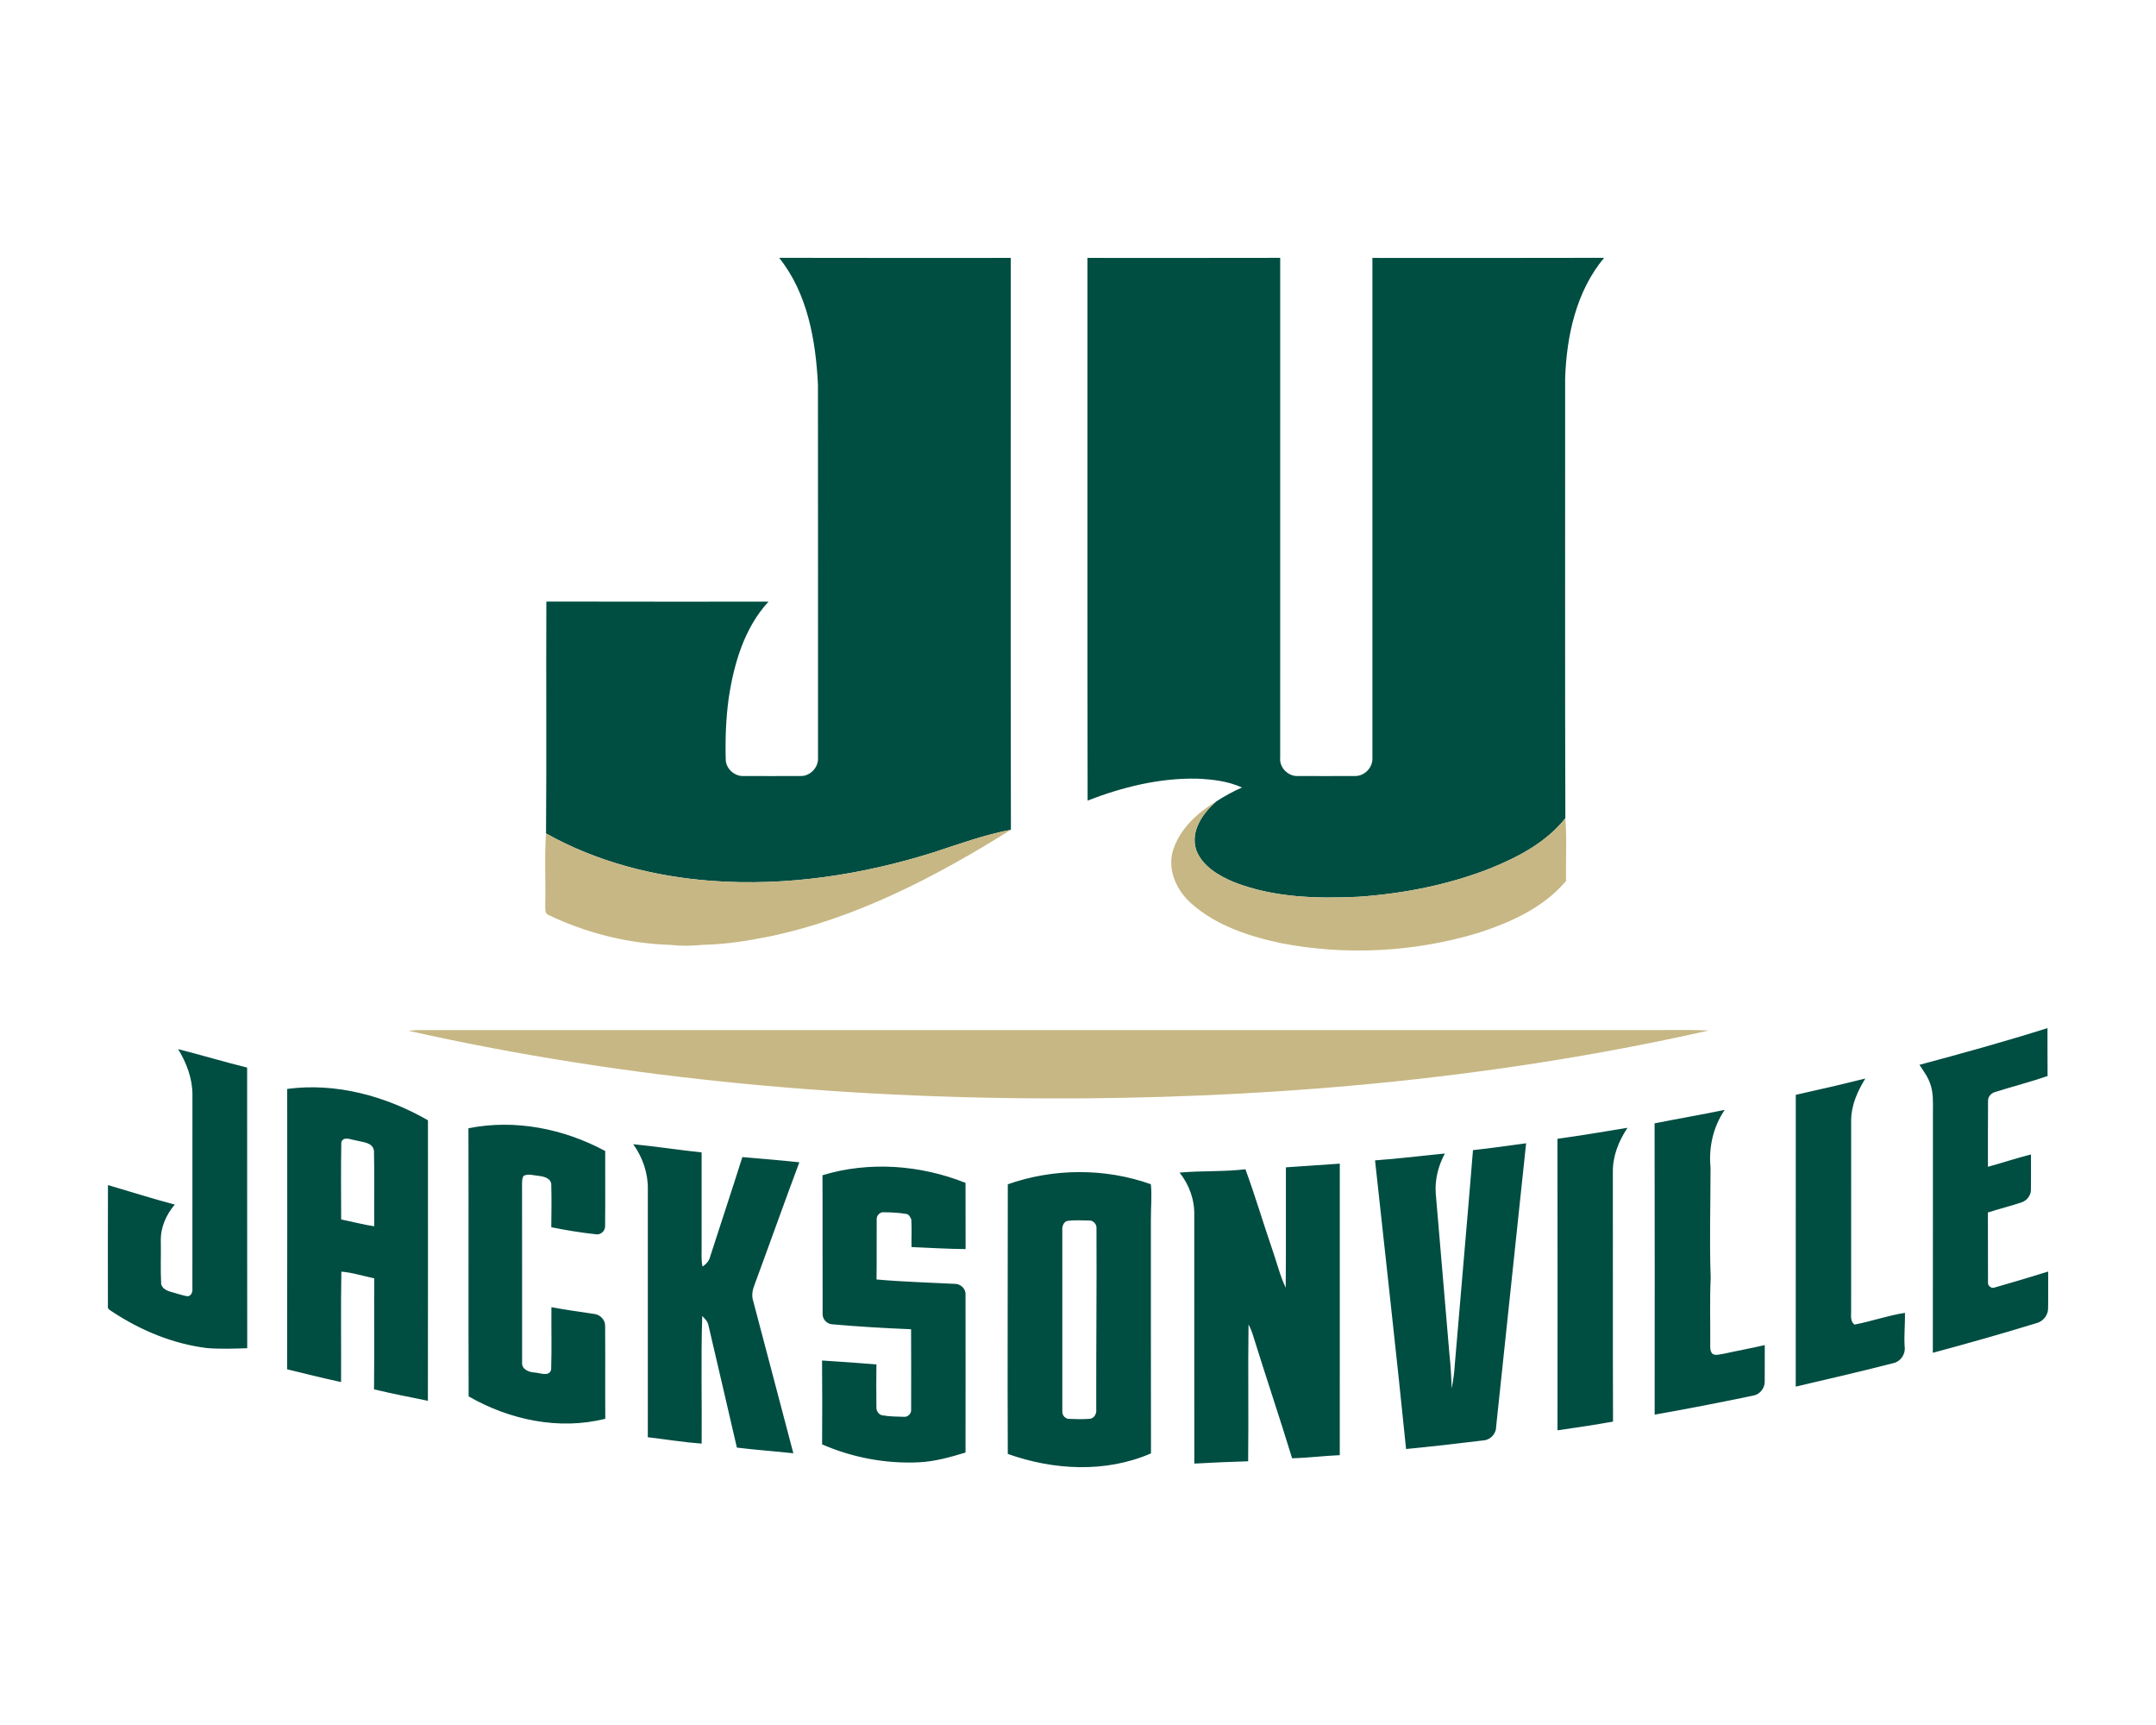 <?xml version="1.0" encoding="UTF-8"?>
<!DOCTYPE svg PUBLIC "-//W3C//DTD SVG 1.1//EN" "http://www.w3.org/Graphics/SVG/1.1/DTD/svg11.dtd">
<!-- Creator: CorelDRAW -->
<svg xmlns="http://www.w3.org/2000/svg" xml:space="preserve" width="2000px" height="1600px" version="1.1" style="shape-rendering:geometricPrecision; text-rendering:geometricPrecision; image-rendering:optimizeQuality; fill-rule:evenodd; clip-rule:evenodd"
viewBox="0 0 2000 1600"
 xmlns:xlink="http://www.w3.org/1999/xlink">
 <defs>
  <style type="text/css">
   <![CDATA[
    .fil0 {fill:#004D42;fill-rule:nonzero}
    .fil1 {fill:#C7B784;fill-rule:nonzero}
   ]]>
  </style>
 </defs>
 <g id="Capa_x0020_1">
  <g id="Jacksonville_x0020_Dolphins.cdr">
   <path class="fil0" d="M934.89 1098.47c42.5,-14.96 90.22,-15.18 132.7,-0.06 1.1,10.87 -0.06,21.89 0.02,32.82 0.08,72.27 -0.1,144.56 0.1,216.84 -41.94,18.24 -90.4,15.66 -132.84,0.49 -0.4,-83.35 0.08,-166.73 0.02,-250.09zm-171.93 -8.4c43.34,-13.17 90.82,-9.59 132.7,7.08 0.12,20.47 -0.04,40.94 0.08,61.43 -16.75,-0.18 -33.48,-1.14 -50.19,-1.9 -0.16,-8.53 0.36,-17.07 -0.2,-25.57 -0.86,-2.26 -2.24,-4.97 -4.94,-5.17 -6.68,-1.12 -13.47,-1.48 -20.23,-1.52 -3.82,-0.64 -7.36,3.19 -6.92,6.91 -0.16,18.46 0.14,36.95 -0.16,55.42 24.45,2.22 49.06,2.82 73.57,4.12 5.04,0.42 9.45,4.97 8.99,10.15 0.06,48.74 0.08,97.5 0,146.24 -14.13,4.33 -28.48,8.39 -43.32,9.07 -30.66,1.46 -61.61,-4.36 -89.72,-16.63 0.14,-25.91 0.18,-51.84 -0.05,-77.77 16.83,1.04 33.64,2.24 50.43,3.6 -0.1,13.2 -0.22,26.43 0,39.64 -0.2,3.32 1.92,6.92 5.36,7.56 6.62,1.14 13.37,1.26 20.09,1.42 3.64,0.46 7.24,-3.14 6.76,-6.82 0.04,-24.81 0.08,-49.63 -0.06,-74.42 -24.37,-0.96 -48.74,-2.44 -73.05,-4.56 -4.78,-0.18 -9.12,-4.62 -9,-9.42 -0.2,-42.94 0.08,-85.9 -0.14,-128.86zm429.89 -7.33c16.69,-1 33.31,-2.4 50,-3.42 0.02,90.14 0.04,180.27 -0.02,270.39 -14.76,0.6 -29.45,2.56 -44.22,2.88 -11.58,-37.84 -24.23,-75.34 -35.99,-113.11 -1.1,-3.83 -2.6,-7.55 -4.43,-11.05 -0.6,42.3 0.15,84.64 -0.36,126.96 -16.66,0.46 -33.29,1.22 -49.92,2.14 -0.12,-76.82 0,-153.63 -0.06,-230.43 0.38,-14.3 -4.78,-28.33 -13.62,-39.47 20.3,-1.84 40.83,-0.68 61.08,-3.1 8.99,24.55 16.43,49.64 24.91,74.39 4.17,11.82 7.05,24.13 12.45,35.5 0.4,-37.22 0.04,-74.46 0.18,-111.68zm173.56 -15.96c16.47,-1.76 32.87,-4.12 49.28,-6.35 -9.36,87.6 -18.45,175.22 -27.81,262.82 0.12,6.43 -5.14,12.29 -11.57,12.75 -23.95,2.94 -47.94,5.7 -71.97,8.02 -9.02,-89.28 -19.19,-178.48 -28.79,-267.74 21.63,-1.5 43.14,-4.24 64.73,-6.34 -6.05,11.34 -9.39,24.27 -8.41,37.18 4.11,49.52 8.55,99.02 12.65,148.56 1.16,10.67 1.78,21.37 2.12,32.1 1.26,-6.78 2.38,-13.61 2.76,-20.49 5.6,-66.85 11.57,-133.66 17.01,-200.51zm-779.01 -5.47c21.21,2.03 42.27,5.37 63.46,7.59 0,29.41 0.02,58.82 0,88.24 0.06,5.88 -0.47,11.86 0.84,17.67 3.39,-2.29 6.23,-5.33 7.13,-9.43 9.84,-30.75 20.13,-61.35 29.81,-92.14 17.63,1.52 35.28,2.94 52.87,4.82 -14.07,37.6 -27.48,75.44 -41.38,113.09 -2,4.95 -3.18,10.39 -1.42,15.61 12.3,47.1 24.97,94.1 37.23,141.2 -17.45,-1.9 -34.97,-3.1 -52.38,-5.26 -8.68,-37.83 -17.59,-75.61 -26.37,-113.41 -0.56,-3.62 -3.38,-6.16 -5.77,-8.64 -1.28,39.41 -0.2,78.91 -0.54,118.37 -16.72,-1.26 -33.31,-3.96 -49.94,-5.94 0.06,-76.62 0,-153.25 0.02,-229.89 0.28,-15 -4.82,-29.75 -13.56,-41.88zm857.36 -5.02c21.71,-3.06 43.38,-6.58 64.99,-10.22 -8.12,12.1 -13.8,26.29 -13.6,41.06 0.16,77.15 -0.14,154.31 0.16,231.46 -17.11,3.06 -34.3,5.64 -51.51,8.09 0.04,-90.15 0.12,-180.27 -0.04,-270.39zm-1010.21 -9.8c43.12,-8.65 88.46,0.42 126.87,21.11 -0.1,23.13 0.16,46.24 -0.1,69.37 0.3,4.78 -4.26,8.88 -9.02,7.8 -13.73,-1.5 -27.39,-3.72 -40.9,-6.46 0.16,-13.11 0.3,-26.25 0,-39.36 -0.02,-6.04 -6.8,-7.72 -11.6,-8.28 -4.61,-0.32 -9.73,-2.38 -14.05,-0.02 -1.72,2.48 -1.4,5.58 -1.48,8.46 0.12,54.75 -0.02,109.51 0.06,164.26 -0.82,6.66 6.28,9.5 11.75,9.7 4.9,0.34 13.46,4.2 15.2,-2.72 0.62,-19.29 0.06,-38.6 0.24,-57.89 13.17,2.47 26.45,4.31 39.7,6.27 5.5,0.6 10.32,5.52 10.12,11.18 0.24,28.67 -0.06,57.35 0.14,86.04 -42.92,10.86 -88.86,1.02 -126.75,-20.75 -0.28,-82.9 0.06,-165.79 -0.18,-248.71zm1100.31 -4.54c21.67,-4.35 43.46,-7.99 65.09,-12.51 -10.76,15.67 -15.04,34.9 -13.18,53.7 0,34.02 -1.1,68.1 0.14,102.09 -0.94,20.05 -0.28,40.12 -0.4,60.17 0.04,3.4 -0.56,7.24 1.82,10.1 2.88,2.32 6.72,0.56 10.02,0.3 12.89,-2.86 25.87,-5.18 38.72,-8.18 -0.1,11.22 0.1,22.45 -0.04,33.68 0.18,6.12 -4.4,12.04 -10.46,13.12 -30.46,6.38 -60.99,12.31 -91.64,17.71 0.04,-90.06 0.15,-180.12 -0.07,-270.18zm130.98 -26.46c21.57,-4.74 43.1,-9.78 64.53,-15.14 -7.16,11.6 -13.08,24.69 -13.16,38.57 0,58.81 0.06,117.62 -0.02,176.4 0.1,4.63 -1.08,9.99 3.06,13.29 15.77,-2.98 30.99,-8.44 46.84,-10.9 0.3,10.52 -1,21.05 -0.22,31.59 0.86,6.66 -3.72,13.51 -10.32,15.01 -30.12,7.8 -60.47,14.7 -90.75,21.83 0.02,-90.22 -0.04,-180.45 0.04,-270.65zm-1500.62 -42.41c21.39,5.5 42.58,11.82 64.03,17.14 0.1,86.76 -0.08,173.54 0.08,260.3 -12.5,0.42 -25.07,0.86 -37.55,-0.16 -31.34,-3.9 -61.15,-16.31 -87.44,-33.57 -1.8,-1.39 -4.93,-2.51 -4.25,-5.39 -0.02,-37.39 -0.08,-74.81 0.05,-112.21 20.65,6.05 41.19,12.59 62,18.11 -8.06,9.39 -13.34,21.37 -12.96,33.92 0.24,13.32 -0.4,26.71 0.34,40.03 2.12,6.49 9.78,6.85 15.25,8.81 3.1,0.82 6.16,1.86 9.36,2.28 3.4,-0.34 4.66,-4.22 4.34,-7.14 0.04,-60.05 -0.02,-120.1 0.04,-180.17 -0.08,-14.96 -5.54,-29.33 -13.29,-41.95zm1615.32 14.58c39.79,-10.62 79.49,-21.67 118.79,-34.05 0.1,14.8 -0.1,29.61 0.1,44.44 -15.99,5.52 -32.41,9.7 -48.54,14.8 -3.62,0.96 -6.85,4.26 -6.7,8.17 -0.21,20.41 -0.02,40.82 -0.09,61.22 13.35,-3.64 26.48,-8.06 39.9,-11.44 -0.02,10.8 0.14,21.61 -0.02,32.41 0.18,5.45 -3.78,10.47 -8.86,12.11 -10.25,3.42 -20.77,6 -31.06,9.3 0.15,21.55 -0.06,43.1 0.09,64.65 -0.53,3.36 3.38,6.41 6.56,4.83 16.49,-4.67 32.89,-9.61 49.26,-14.69 -0.08,11.3 0.16,22.63 -0.08,33.93 0.2,6.55 -4.74,12.57 -11.06,14.01 -31.76,9.76 -63.75,18.79 -95.85,27.41 0.14,-74.57 0.02,-149.13 0.08,-223.7 0.04,-8.54 0.48,-17.35 -2.4,-25.55 -2.18,-6.58 -6.34,-12.17 -10.12,-17.85zm-771.79 -748.44c59.6,0 119.21,0.1 178.82,-0.06 0.02,154.57 0.02,309.12 -0.02,463.69 -0.94,9.31 7.86,17.75 17.07,16.93 17.32,0.02 34.65,0.1 51.96,-0.02 9.04,0.46 17.05,-7.82 16.53,-16.83 0.02,-154.57 0.02,-309.14 0,-463.71 71.63,-0.02 143.28,0.14 214.93,-0.08 -25.83,30.92 -34.81,72.32 -36.15,111.71 0.12,136.02 -0.26,272.07 0.2,408.09 -17.63,22.27 -43.42,35.85 -69.27,46.36 -38.98,15.35 -80.52,23.53 -122.24,26.47 -38.86,1.88 -79.06,0.84 -115.75,-13.49 -14.29,-5.98 -29.55,-14.76 -35.24,-30.03 -5.6,-17.33 6.21,-34.17 18.81,-44.96 7.56,-4.9 15.49,-9.24 23.73,-12.87 -13.04,-5.9 -27.49,-7.58 -41.66,-8.18 -34.83,-0.74 -69.27,7.78 -101.56,20.33 -0.34,-167.78 -0.06,-335.57 -0.16,-503.35zm-285.99 -0.08c71.61,0.22 143.22,0.06 214.85,0.08 0.08,176.8 -0.24,353.62 0.16,530.42 -24.63,4.65 -48.22,13.29 -71.95,21.03 -66.11,20.79 -135.94,31.44 -205.25,26.39 -53.61,-3.92 -107.01,-17.62 -154.05,-44.03 0.56,-71.7 -0.02,-143.39 0.3,-215.08 68.69,0.22 137.38,0.04 206.07,0.1 -22.39,24.29 -32.03,57.4 -36.89,89.38 -2.62,19.01 -3.3,38.21 -2.77,57.38 0.34,8.55 8.59,15.65 17.09,14.97 17.31,0.04 34.62,0.08 51.91,-0.02 9.12,0.54 17.16,-7.9 16.6,-16.93 -0.04,-115.41 0.1,-230.82 -0.06,-346.23 -2.1,-41.04 -9.62,-84.54 -36.01,-117.46zm-456.35 770.87c45.24,-6.02 91.4,6.58 130.58,29.08 -0.02,86.71 0.1,173.45 -0.06,260.19 -16.69,-3.42 -33.42,-6.62 -49.96,-10.62 0.36,-34.34 -0.02,-68.67 0.2,-102.99 -10.19,-1.98 -20.17,-5.42 -30.52,-6.16 -0.62,33.77 -0.06,68.31 -0.26,102.39 -16.76,-3.61 -33.39,-7.79 -50.06,-11.83 0.22,-86.68 0.08,-173.38 0.08,-260.06zm50.2 49.54l0 0c-0.46,23.81 -0.18,47.69 -0.12,71.54 10.23,2.06 20.31,4.8 30.64,6.32 -0.16,-23.35 0.26,-46.74 -0.2,-70.09 -1.28,-7.89 -10.61,-7.85 -16.67,-9.55 -4.3,-0.52 -11.81,-4.36 -13.65,1.78zm672.91 73.02l0 0c-3.32,1.48 -4.34,5.34 -4.08,8.7 0.02,55.97 -0.06,111.93 0.02,167.92 -0.3,3.76 3.2,7.3 7.02,6.9 5.96,0.3 11.96,0.36 17.95,-0.06 4.38,0 7.06,-4.74 6.5,-8.72 -0.14,-56.05 0.5,-112.11 0.22,-168.18 0.28,-3.72 -3.2,-7.44 -6.98,-7.06 -6.87,0.02 -13.89,-0.68 -20.65,0.5z"/>
   <path class="fil1" d="M1087.66 790.35c5.88,-20.73 22.69,-36.37 40.74,-47.06 -12.6,10.79 -24.41,27.63 -18.81,44.96 5.69,15.27 20.95,24.05 35.24,30.03 36.69,14.33 76.89,15.37 115.75,13.49 41.72,-2.94 83.26,-11.12 122.24,-26.47 25.85,-10.51 51.64,-24.09 69.27,-46.36 1.52,19.31 0.24,38.74 0.7,58.08 -20.81,24.9 -51.55,38.56 -81.74,48.37 -58.91,17.72 -122.15,21.09 -182.56,9.46 -29.72,-6.36 -60.03,-16.17 -83.16,-36.66 -13.37,-11.64 -22.11,-29.97 -17.67,-47.84zm-708.78 165.72c3.04,-0.32 6.1,-0.6 9.17,-0.68 376.87,0.02 753.76,0 1130.65,0 22.15,0.28 44.34,-0.56 66.49,0.44 -190.41,42.9 -385.78,61.46 -580.77,62.95 -209.89,1.34 -420.53,-16.67 -625.54,-62.71zm486.94 -165.4c23.73,-7.74 47.32,-16.38 71.95,-21.03 -69.23,43.3 -143.12,81.98 -223.66,98.91 -20.35,4.08 -40.97,7.4 -61.78,7.8 -9.97,0.96 -20.01,1.28 -29.98,0.08 -39.26,-1.12 -78.23,-10.82 -113.63,-27.81 -3.82,-1.54 -2.66,-6.36 -2.94,-9.55 0.58,-22.01 -0.82,-44.1 0.74,-66.04 47.04,26.41 100.44,40.11 154.05,44.03 69.31,5.05 139.14,-5.6 205.25,-26.39z"/>
  </g>
 </g>
</svg>
